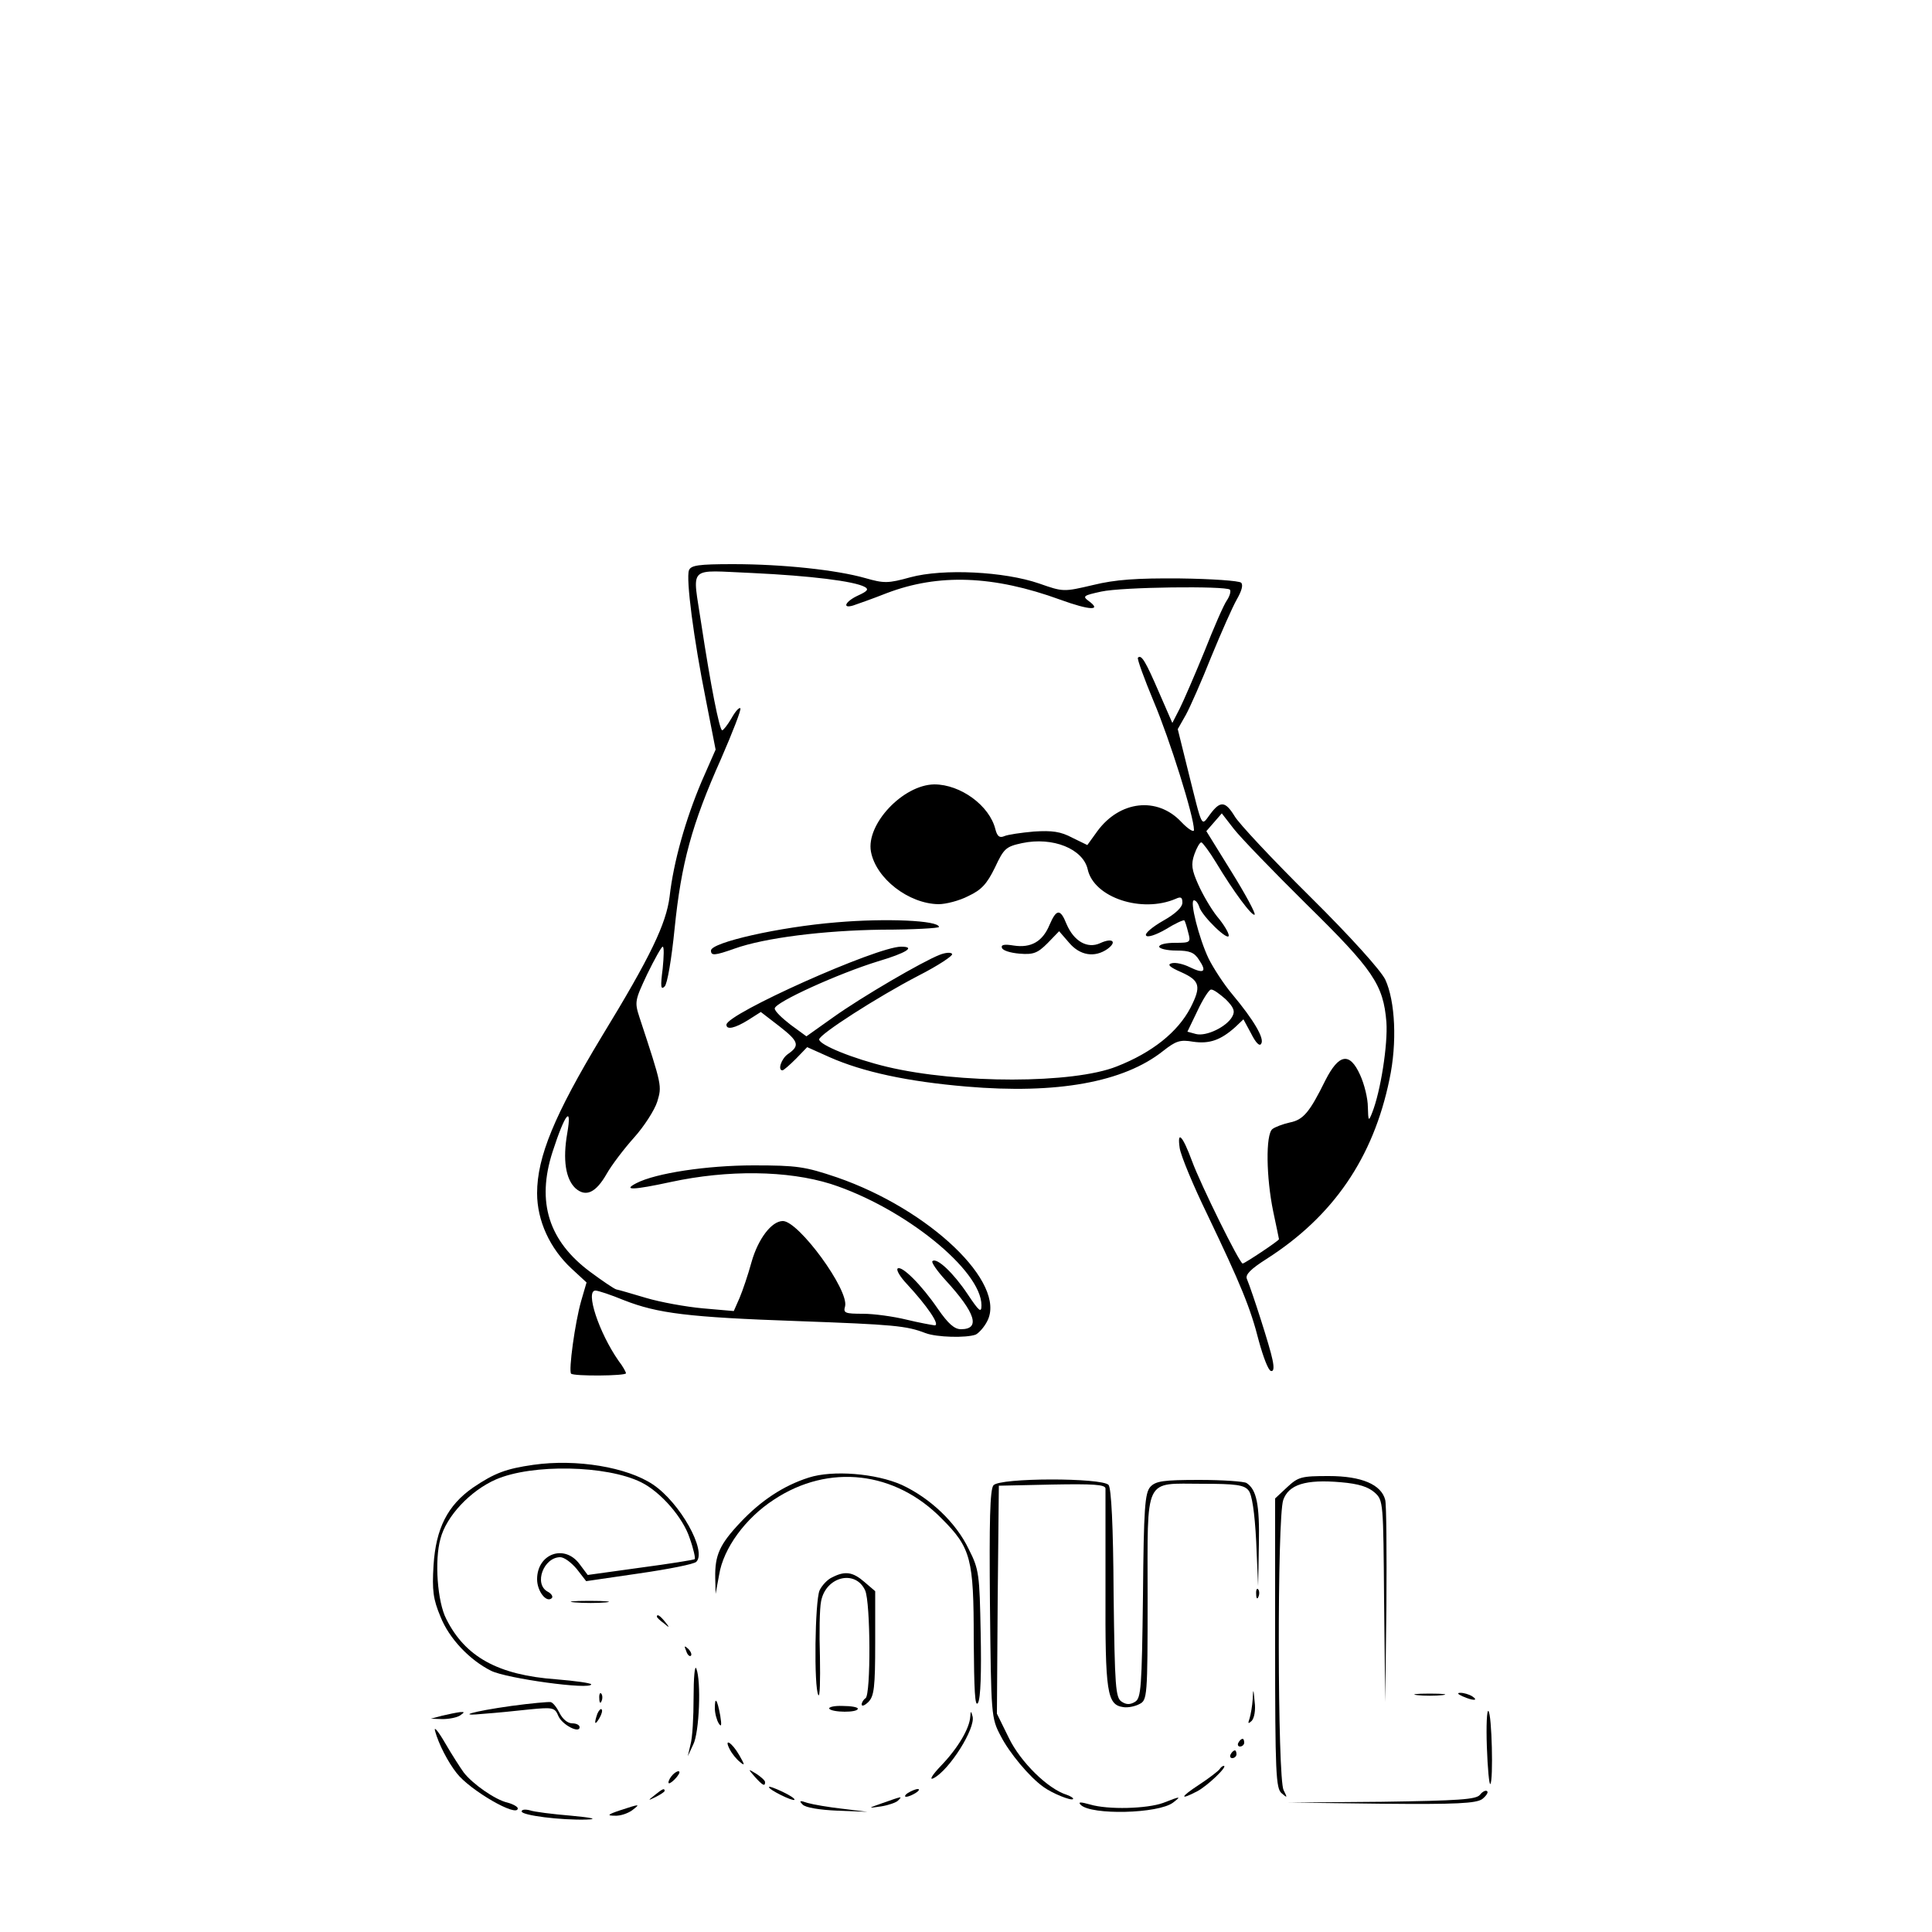 <?xml version="1.0" standalone="no"?>
<!DOCTYPE svg PUBLIC "-//W3C//DTD SVG 20010904//EN"
 "http://www.w3.org/TR/2001/REC-SVG-20010904/DTD/svg10.dtd">
<svg version="1.0" xmlns="http://www.w3.org/2000/svg"
 width="500pt" height="500pt" viewBox="0 0 500 500"
 preserveAspectRatio="xMidYMid meet">

<g transform="translate(0,500) scale(0.1,-0.1)"
fill="#000000" stroke="none">
<path d="M1783 3524 c-8 -22 12 -177 44 -336 l25 -128 -36 -82 c-42 -99 -73
-209 -83 -298 -9 -71 -49 -155 -176 -363 -122 -202 -167 -311 -167 -405 0 -71
33 -143 89 -195 l39 -36 -14 -48 c-16 -56 -33 -181 -26 -188 7 -7 142 -6 142
1 0 3 -8 18 -19 32 -51 73 -87 182 -60 182 7 0 40 -11 74 -25 87 -34 165 -44
450 -54 248 -9 281 -12 330 -31 29 -11 105 -13 130 -4 8 4 22 19 30 35 51 98
-149 289 -389 372 -83 28 -103 31 -216 31 -120 0 -253 -20 -303 -46 -37 -19
-8 -18 89 3 148 32 302 30 414 -5 189 -61 390 -223 390 -314 0 -21 -6 -16 -36
29 -36 54 -80 96 -91 85 -3 -3 12 -25 34 -49 78 -85 91 -127 40 -127 -17 0
-33 14 -60 53 -43 63 -94 113 -104 104 -4 -4 7 -22 24 -40 52 -56 87 -107 72
-107 -8 1 -41 7 -74 15 -33 8 -83 15 -112 15 -46 0 -51 2 -46 19 11 42 -120
221 -161 221 -29 0 -64 -46 -81 -106 -9 -33 -23 -74 -31 -93 l-15 -34 -80 7
c-44 4 -110 16 -147 27 -37 11 -71 21 -77 22 -5 1 -36 22 -67 45 -108 80 -140
181 -98 311 32 99 51 123 38 48 -12 -69 -4 -118 21 -142 27 -24 53 -12 81 37
13 23 45 65 71 94 26 29 53 71 60 93 12 41 13 39 -46 218 -13 40 -12 44 20
112 19 39 37 71 40 71 4 0 3 -26 0 -57 -6 -46 -5 -56 5 -46 7 6 18 71 26 151
17 167 44 268 120 438 30 69 53 128 50 131 -3 3 -13 -8 -23 -26 -10 -17 -21
-31 -24 -31 -7 0 -30 117 -54 275 -23 155 -39 139 133 132 148 -7 263 -21 290
-36 11 -6 7 -11 -17 -22 -33 -15 -43 -35 -13 -26 9 3 49 17 87 32 134 51 276
46 449 -17 77 -28 109 -29 73 -3 -16 12 -13 14 33 24 54 12 322 15 333 5 3 -4
0 -16 -8 -28 -8 -11 -34 -71 -58 -132 -25 -61 -54 -128 -64 -148 l-19 -37 -34
78 c-35 81 -46 100 -55 91 -3 -2 16 -54 41 -114 41 -97 104 -297 104 -332 0
-7 -15 2 -33 21 -62 66 -159 55 -217 -24 l-26 -36 -39 19 c-30 16 -52 19 -99
16 -34 -3 -68 -8 -77 -12 -12 -5 -18 -1 -23 18 -15 61 -90 116 -158 116 -81
-1 -177 -103 -164 -174 13 -70 98 -135 175 -136 19 0 54 9 77 21 34 16 48 31
69 74 23 49 28 54 70 63 80 17 158 -15 170 -68 16 -73 140 -114 228 -76 13 6
17 4 17 -10 0 -12 -18 -29 -50 -47 -28 -16 -48 -33 -44 -38 3 -6 25 1 51 16
24 15 46 25 48 23 2 -2 6 -15 10 -31 7 -26 6 -27 -34 -27 -23 0 -41 -4 -41
-10 0 -5 20 -10 44 -10 35 0 47 -5 59 -24 21 -31 13 -37 -24 -19 -16 8 -37 13
-47 10 -12 -3 -5 -10 25 -23 49 -22 52 -37 24 -92 -33 -63 -99 -116 -191 -152
-113 -45 -409 -45 -594 -1 -88 21 -176 57 -176 71 0 13 151 110 257 165 51 26
90 52 87 56 -2 5 -17 4 -32 -2 -44 -17 -202 -109 -276 -162 l-69 -49 -41 30
c-22 17 -41 35 -41 42 0 16 166 91 267 122 74 22 99 38 60 38 -63 0 -452 -174
-452 -202 0 -14 22 -9 56 12 l33 21 48 -37 c50 -39 54 -50 22 -72 -17 -12 -27
-42 -14 -42 3 0 19 14 35 30 l29 30 58 -26 c86 -38 201 -63 354 -76 234 -20
407 11 509 92 33 26 44 30 78 24 42 -6 71 4 109 38 l21 20 20 -37 c12 -24 22
-34 26 -26 9 13 -19 61 -75 128 -22 26 -49 68 -61 92 -25 52 -50 151 -38 151
5 0 11 -8 14 -18 8 -24 76 -90 76 -73 0 7 -13 29 -30 49 -16 20 -38 58 -49 83
-17 38 -19 52 -10 78 6 17 14 31 18 31 3 0 21 -24 38 -52 45 -75 94 -141 100
-135 3 3 -24 53 -60 111 l-65 105 20 23 20 23 31 -40 c17 -22 102 -110 188
-195 173 -170 199 -208 207 -305 4 -58 -15 -180 -37 -235 -9 -23 -10 -22 -11
15 0 22 -9 59 -20 83 -27 60 -55 55 -90 -14 -41 -83 -57 -102 -92 -109 -18 -4
-39 -12 -45 -17 -18 -14 -16 -126 2 -213 8 -38 15 -71 15 -72 0 -4 -89 -63
-94 -63 -8 0 -109 205 -131 265 -24 65 -39 82 -32 34 3 -20 35 -97 71 -171 87
-182 112 -242 134 -329 11 -40 24 -75 31 -77 7 -2 9 7 4 30 -6 31 -52 174 -66
208 -5 11 10 26 51 52 172 110 276 261 318 465 20 94 15 202 -11 258 -12 24
-87 108 -195 215 -97 96 -185 190 -195 208 -24 39 -37 40 -63 5 -24 -32 -19
-41 -57 111 l-27 109 21 37 c11 20 41 88 66 151 26 63 55 129 66 148 12 21 17
37 11 43 -5 5 -77 10 -158 11 -113 1 -168 -3 -225 -17 -77 -18 -77 -18 -140 4
-90 31 -248 39 -333 16 -58 -16 -68 -16 -117 -2 -74 21 -213 36 -342 36 -90 0
-109 -3 -114 -16z m1389 -1110 c21 -21 25 -31 17 -45 -14 -26 -67 -52 -94 -45
l-22 6 26 54 c14 30 30 55 35 55 6 1 22 -11 38 -25z"/>
<path d="M2716 2606 c-18 -43 -48 -60 -93 -53 -24 4 -33 2 -30 -6 2 -7 22 -13
45 -15 36 -3 47 1 73 27 l30 31 26 -30 c28 -33 66 -39 99 -16 26 19 13 30 -19
15 -33 -15 -68 5 -87 50 -16 40 -26 39 -44 -3z"/>
<path d="M2165 2613 c-148 -12 -325 -52 -325 -73 0 -14 10 -13 61 5 78 28 231
47 381 49 82 0 148 4 148 7 0 17 -137 23 -265 12z"/>
<path d="M1380 1209 c-70 -10 -100 -21 -156 -59 -66 -46 -96 -106 -102 -201
-4 -65 -1 -88 18 -133 22 -56 75 -112 131 -140 40 -20 259 -50 259 -35 0 3
-41 9 -91 13 -150 11 -235 58 -284 156 -23 44 -31 152 -15 208 15 58 77 124
143 153 94 41 287 37 376 -7 51 -25 109 -92 126 -145 10 -28 15 -52 13 -54 -2
-2 -65 -12 -140 -22 l-137 -19 -21 28 c-39 53 -110 27 -110 -39 0 -31 24 -62
38 -49 4 4 -1 12 -11 17 -36 20 -10 89 33 89 10 0 29 -14 43 -31 l24 -31 137
20 c76 11 142 24 148 30 28 28 -42 153 -112 200 -67 45 -198 67 -310 51z"/>
<path d="M2093 1176 c-66 -21 -124 -60 -176 -115 -55 -58 -67 -86 -66 -144 l1
-42 9 49 c11 69 68 147 142 195 142 94 314 74 435 -50 75 -75 82 -104 82 -311
1 -133 3 -178 11 -165 7 12 9 79 7 180 -3 153 -4 165 -31 218 -33 69 -100 132
-173 166 -67 30 -179 39 -241 19z"/>
<path d="M3331 1151 l-31 -29 0 -375 c0 -337 2 -376 17 -388 15 -13 15 -12 5
8 -16 29 -17 706 -1 751 14 40 58 54 149 46 47 -4 71 -12 88 -27 22 -20 22
-25 24 -281 l3 -261 3 250 c1 138 0 260 -3 273 -10 40 -61 62 -146 62 -71 0
-79 -2 -108 -29z"/>
<path d="M2571 1156 c-9 -11 -11 -93 -9 -308 3 -288 3 -294 28 -341 22 -43 74
-106 111 -132 22 -16 71 -36 76 -31 2 2 -5 7 -16 11 -49 15 -120 85 -150 147
l-31 63 2 295 3 295 138 3 c106 2 137 0 138 -10 0 -7 0 -125 0 -263 -1 -266 4
-297 46 -303 12 -2 31 2 42 8 20 10 21 19 21 274 0 319 -11 296 142 296 86 0
108 -3 119 -17 9 -10 16 -56 20 -132 l5 -116 2 108 c2 104 -6 142 -32 159 -6
4 -61 8 -122 8 -94 0 -113 -3 -127 -18 -14 -16 -17 -54 -19 -282 -3 -238 -5
-264 -20 -274 -13 -8 -23 -8 -35 0 -16 10 -18 37 -21 279 -1 178 -6 273 -13
282 -17 19 -282 19 -298 -1z"/>
<path d="M2154 918 c-12 -5 -27 -21 -33 -34 -12 -28 -15 -252 -3 -271 4 -6 5
38 4 99 -2 61 -1 125 3 144 12 64 89 83 114 28 14 -31 15 -270 1 -279 -5 -3
-10 -11 -10 -16 0 -6 8 -3 18 7 14 15 17 37 17 152 l0 134 -28 24 c-30 26 -50
29 -83 12z"/>
<path d="M3251 874 c0 -11 3 -14 6 -6 3 7 2 16 -1 19 -3 4 -6 -2 -5 -13z"/>
<path d="M1488 853 c23 -2 59 -2 80 0 20 2 1 4 -43 4 -44 0 -61 -2 -37 -4z"/>
<path d="M1700 816 c0 -2 8 -10 18 -17 15 -13 16 -12 3 4 -13 16 -21 21 -21
13z"/>
<path d="M1776 727 c3 -10 9 -15 12 -12 3 3 0 11 -7 18 -10 9 -11 8 -5 -6z"/>
<path d="M1795 607 c0 -51 -3 -105 -8 -122 l-7 -30 14 30 c16 31 21 165 8 197
-4 10 -7 -24 -7 -75z"/>
<path d="M3242 603 c-1 -17 -5 -40 -8 -50 -5 -14 -4 -15 5 -7 7 7 11 28 8 50
-3 35 -4 35 -5 7z"/>
<path d="M1551 604 c0 -11 3 -14 6 -6 3 7 2 16 -1 19 -3 4 -6 -2 -5 -13z"/>
<path d="M3668 613 c17 -2 47 -2 65 0 17 2 3 4 -33 4 -36 0 -50 -2 -32 -4z"/>
<path d="M3785 610 c27 -12 43 -12 25 0 -8 5 -22 9 -30 9 -10 0 -8 -3 5 -9z"/>
<path d="M1323 585 c-100 -14 -148 -28 -68 -20 28 2 79 7 115 11 61 6 66 5 75
-17 10 -23 55 -46 55 -29 0 6 -9 10 -19 10 -12 0 -25 11 -33 27 -7 14 -17 27
-23 28 -5 1 -51 -3 -102 -10z"/>
<path d="M1850 579 c0 -13 5 -31 10 -39 7 -11 8 -5 4 20 -8 43 -14 51 -14 19z"/>
<path d="M2146 578 c7 -10 74 -11 74 0 0 4 -18 7 -39 7 -22 1 -37 -3 -35 -7z"/>
<path d="M1546 565 c-9 -26 -7 -32 5 -12 6 10 9 21 6 23 -2 3 -7 -2 -11 -11z"/>
<path d="M3848 479 c2 -56 6 -99 9 -96 8 9 4 180 -5 189 -4 4 -6 -38 -4 -93z"/>
<path d="M1145 560 l-30 -8 30 -1 c17 0 37 4 45 9 13 9 13 10 0 9 -8 -1 -28
-5 -45 -9z"/>
<path d="M2511 557 c-2 -30 -31 -80 -75 -126 -24 -25 -32 -39 -20 -33 41 21
109 129 101 160 -4 15 -5 15 -6 -1z"/>
<path d="M1126 520 c9 -33 33 -80 56 -109 34 -44 158 -116 158 -91 0 4 -12 11
-27 15 -31 7 -90 48 -113 78 -8 11 -30 45 -48 76 -18 31 -30 45 -26 31z"/>
<path d="M3205 490 c-3 -5 -1 -10 4 -10 6 0 11 5 11 10 0 6 -2 10 -4 10 -3 0
-8 -4 -11 -10z"/>
<path d="M1889 472 c5 -10 17 -25 26 -32 13 -11 13 -8 -2 18 -19 33 -41 46
-24 14z"/>
<path d="M3185 460 c-3 -5 -1 -10 4 -10 6 0 11 5 11 10 0 6 -2 10 -4 10 -3 0
-8 -4 -11 -10z"/>
<path d="M3156 421 c-4 -5 -27 -23 -53 -40 -49 -32 -51 -41 -5 -17 27 14 81
66 69 66 -3 0 -8 -4 -11 -9z"/>
<path d="M1742 408 c-7 -7 -12 -16 -12 -21 0 -5 7 -1 16 8 9 9 14 18 12 20 -2
3 -10 -1 -16 -7z"/>
<path d="M1954 401 c20 -22 26 -25 26 -13 0 4 -10 13 -22 21 -23 14 -23 14 -4
-8z"/>
<path d="M1990 375 c0 -7 61 -37 66 -33 2 3 -12 12 -31 21 -19 9 -35 15 -35
12z"/>
<path d="M1694 354 c-18 -14 -18 -15 4 -4 12 6 22 13 22 15 0 8 -5 6 -26 -11z"/>
<path d="M2350 360 c-8 -5 -10 -10 -5 -10 6 0 17 5 25 10 8 5 11 10 5 10 -5 0
-17 -5 -25 -10z"/>
<path d="M3830 355 c-10 -12 -53 -15 -254 -18 l-241 -2 241 -3 c194 -2 244 1
260 12 10 8 16 17 13 20 -3 4 -12 0 -19 -9z"/>
<path d="M2285 334 c-40 -14 -40 -14 -5 -9 19 3 39 10 44 15 12 12 12 12 -39
-6z"/>
<path d="M3010 334 c-42 -15 -142 -18 -189 -4 -25 7 -32 7 -24 -1 27 -27 201
-23 239 6 22 17 20 17 -26 -1z"/>
<path d="M2077 330 c7 -8 44 -14 90 -16 l78 -3 -65 8 c-36 4 -76 11 -90 15
-20 7 -23 6 -13 -4z"/>
<path d="M1605 315 c-33 -11 -35 -14 -14 -14 14 -1 34 6 45 14 22 17 21 17
-31 0z"/>
<path d="M1350 312 c0 -10 100 -23 169 -21 29 1 14 5 -41 10 -48 4 -96 10
-107 14 -12 3 -21 2 -21 -3z"/>
</g>
</svg>
